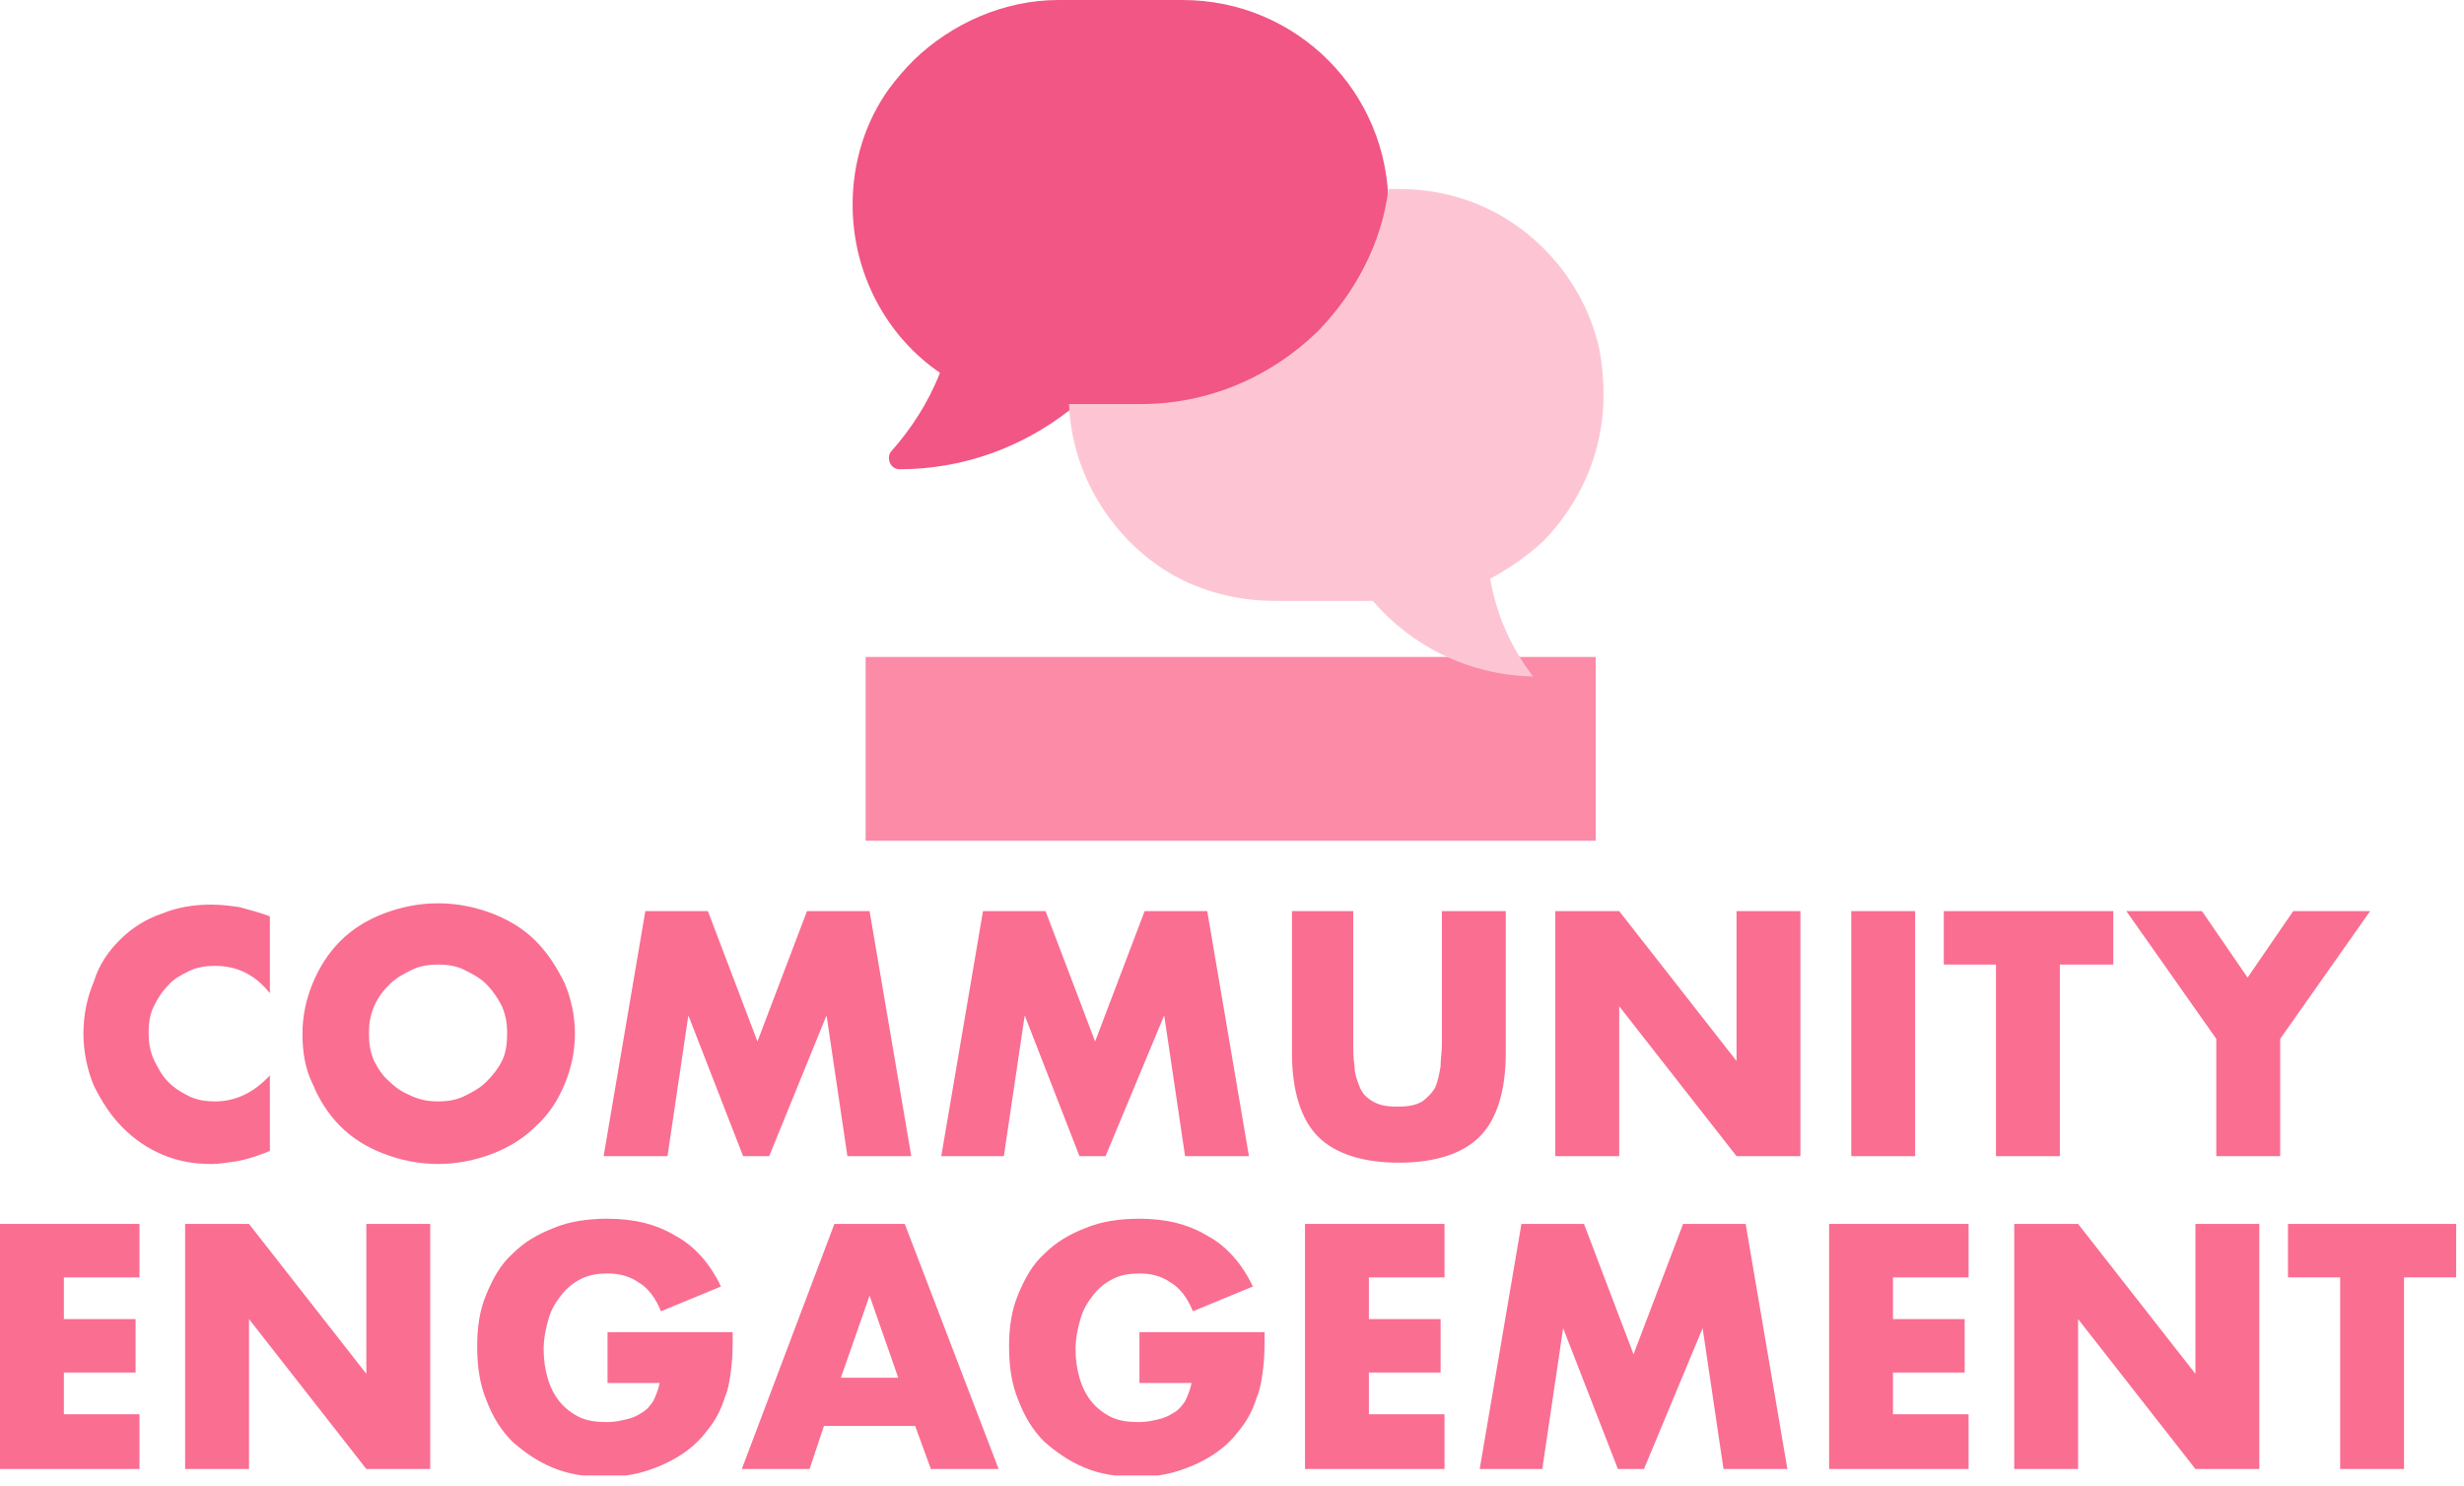 <svg width="189" height="114" viewBox="0 0 189 114" fill="none" xmlns="http://www.w3.org/2000/svg">
<g clip-path="url(#clip0)">
<path d="M20.7 76.2C19.6 74.8 18.2 74.1 16.5 74.1C15.8 74.1 15.1 74.2 14.5 74.5C13.9 74.8 13.3 75.1 12.9 75.6C12.4 76.1 12.1 76.6 11.8 77.2C11.5 77.8 11.4 78.5 11.4 79.2C11.4 80 11.5 80.6 11.8 81.3C12.1 81.9 12.4 82.5 12.9 83C13.4 83.5 13.9 83.8 14.5 84.1C15.1 84.4 15.8 84.5 16.5 84.5C18.1 84.5 19.5 83.8 20.7 82.5V88.3L20.2 88.5C19.4 88.8 18.7 89 18.1 89.1C17.4 89.2 16.8 89.3 16.2 89.3C14.9 89.3 13.7 89.1 12.5 88.6C11.3 88.1 10.3 87.4 9.4 86.5C8.5 85.6 7.8 84.5 7.2 83.3C6.7 82.1 6.4 80.7 6.4 79.3C6.4 77.8 6.7 76.5 7.2 75.3C7.6 74 8.3 73 9.2 72.1C10.1 71.2 11.2 70.5 12.4 70.1C13.6 69.6 14.9 69.4 16.2 69.4C17 69.4 17.7 69.5 18.4 69.6C19.1 69.8 19.9 70 20.7 70.3V76.2Z" fill="#FA6E91"/>
<path d="M23.2 79.3C23.2 77.9 23.5 76.6 24 75.4C24.5 74.2 25.2 73.1 26.1 72.2C27 71.3 28.1 70.6 29.4 70.1C30.7 69.6 32.1 69.3 33.6 69.3C35.1 69.3 36.5 69.6 37.8 70.1C39.1 70.6 40.2 71.3 41.1 72.2C42 73.1 42.7 74.2 43.3 75.4C43.8 76.6 44.1 77.9 44.1 79.3C44.1 80.7 43.8 82 43.3 83.2C42.8 84.4 42.1 85.5 41.1 86.4C40.2 87.3 39.1 88 37.8 88.5C36.5 89 35.1 89.3 33.6 89.3C32.1 89.3 30.7 89 29.4 88.5C28.1 88 27 87.3 26.1 86.4C25.2 85.5 24.5 84.4 24 83.2C23.4 82 23.2 80.7 23.2 79.3ZM28.3 79.3C28.3 80.1 28.4 80.7 28.7 81.4C29 82 29.4 82.6 29.9 83C30.4 83.5 30.9 83.8 31.6 84.1C32.3 84.4 32.9 84.5 33.6 84.5C34.3 84.5 35 84.4 35.6 84.1C36.2 83.8 36.8 83.5 37.3 83C37.8 82.5 38.2 82 38.5 81.4C38.8 80.8 38.9 80.1 38.9 79.3C38.9 78.5 38.8 77.9 38.5 77.2C38.2 76.6 37.8 76 37.3 75.5C36.8 75 36.2 74.7 35.6 74.4C35 74.1 34.3 74 33.6 74C32.9 74 32.2 74.1 31.6 74.4C31 74.7 30.4 75 29.9 75.5C29.4 76 29 76.5 28.7 77.2C28.4 77.9 28.3 78.5 28.3 79.3Z" fill="#FA6E91"/>
<path d="M46.3 88.7L49.5 69.9H54.3L58.1 79.9L61.9 69.9H66.7L69.9 88.7H65L63.4 77.9L59 88.7H57L52.8 77.9L51.2 88.7H46.3Z" fill="#FA6E91"/>
<path d="M72.2 88.7L75.4 69.9H80.2L84 79.9L87.8 69.9H92.6L95.8 88.7H90.9L89.3 77.9L84.8 88.7H82.8L78.6 77.9L77 88.7H72.2Z" fill="#FA6E91"/>
<path d="M103.8 69.9V80.1C103.8 80.6 103.8 81.2 103.9 81.8C103.9 82.4 104.1 82.9 104.3 83.4C104.5 83.9 104.8 84.2 105.3 84.5C105.8 84.8 106.4 84.9 107.2 84.9C108 84.9 108.6 84.8 109.1 84.5C109.5 84.2 109.9 83.8 110.1 83.4C110.3 82.9 110.4 82.4 110.5 81.8C110.5 81.2 110.6 80.7 110.6 80.1V69.9H115.5V80.8C115.5 83.7 114.8 85.9 113.5 87.2C112.2 88.5 110.1 89.2 107.3 89.2C104.5 89.2 102.4 88.5 101.1 87.2C99.8 85.9 99.1 83.7 99.1 80.8V69.9H103.8Z" fill="#FA6E91"/>
<path d="M119.3 88.7V69.9H124.2L133.2 81.4V69.9H138.1V88.7H133.2L124.2 77.2V88.7H119.3Z" fill="#FA6E91"/>
<path d="M146.9 69.9V88.7H142V69.9H146.9Z" fill="#FA6E91"/>
<path d="M158 74V88.7H153.1V74H149.1V69.9H162.1V74H158Z" fill="#FA6E91"/>
<path d="M170 79.7L163.1 69.9H168.9L172.4 75L175.9 69.9H181.8L174.9 79.7V88.7H170V79.7Z" fill="#FA6E91"/>
<path d="M10.7 98H4.9V101.2H10.4V105.3H4.9V108.5H10.7V112.7H0V93.9H10.7V98Z" fill="#FA6E91"/>
<path d="M14.2 112.7V93.9H19.1L28.1 105.4V93.9H33V112.7H28.1L19.1 101.2V112.7H14.2Z" fill="#FA6E91"/>
<path d="M46.5 102.2H56.2C56.2 103.2 56.2 104.1 56.1 104.9C56 105.7 55.9 106.5 55.6 107.2C55.3 108.2 54.8 109.1 54.2 109.8C53.6 110.6 52.9 111.2 52.1 111.7C51.3 112.2 50.4 112.6 49.4 112.9C48.4 113.2 47.4 113.3 46.4 113.3C44.9 113.3 43.6 113.1 42.4 112.6C41.2 112.1 40.2 111.4 39.3 110.6C38.4 109.7 37.8 108.7 37.3 107.4C36.8 106.2 36.6 104.8 36.6 103.3C36.6 101.8 36.8 100.5 37.3 99.3C37.8 98.1 38.4 97 39.3 96.2C40.2 95.3 41.2 94.7 42.5 94.2C43.7 93.7 45.1 93.5 46.6 93.5C48.6 93.5 50.3 93.9 51.8 94.8C53.3 95.6 54.5 97 55.3 98.7L50.7 100.6C50.3 99.6 49.7 98.8 49 98.4C48.3 97.9 47.5 97.7 46.6 97.7C45.9 97.7 45.2 97.8 44.6 98.1C44 98.4 43.5 98.8 43.1 99.3C42.7 99.8 42.3 100.4 42.1 101.1C41.9 101.8 41.7 102.6 41.7 103.5C41.7 104.3 41.8 105 42 105.7C42.2 106.4 42.5 107 42.9 107.5C43.3 108 43.8 108.4 44.4 108.7C45 109 45.7 109.1 46.6 109.1C47.1 109.1 47.6 109 48 108.9C48.5 108.8 48.9 108.6 49.2 108.4C49.6 108.2 49.9 107.8 50.1 107.5C50.3 107.1 50.5 106.6 50.6 106.1H46.6V102.2H46.5Z" fill="#FA6E91"/>
<path d="M70.2 109.4H63.2L62.1 112.7H56.9L64 93.9H69.4L76.6 112.7H71.4L70.2 109.4ZM68.9 105.7L66.7 99.4L64.5 105.7H68.9Z" fill="#FA6E91"/>
<path d="M87.3 102.2H97C97 103.2 97 104.1 96.9 104.9C96.8 105.7 96.7 106.5 96.4 107.2C96.1 108.2 95.6 109.1 95 109.8C94.4 110.6 93.7 111.2 92.9 111.7C92.1 112.2 91.2 112.6 90.2 112.9C89.2 113.2 88.2 113.3 87.2 113.3C85.7 113.3 84.4 113.1 83.2 112.6C82 112.1 81 111.4 80.1 110.6C79.2 109.7 78.6 108.7 78.1 107.4C77.6 106.2 77.4 104.8 77.4 103.3C77.4 101.8 77.6 100.5 78.1 99.3C78.6 98.1 79.2 97 80.1 96.2C81 95.3 82 94.7 83.3 94.2C84.5 93.7 85.9 93.5 87.4 93.5C89.4 93.5 91.1 93.9 92.6 94.8C94.1 95.6 95.3 97 96.1 98.7L91.5 100.6C91.1 99.6 90.5 98.8 89.8 98.4C89.1 97.9 88.3 97.7 87.4 97.7C86.7 97.7 86 97.8 85.4 98.1C84.8 98.4 84.3 98.8 83.9 99.3C83.5 99.8 83.1 100.4 82.9 101.1C82.7 101.8 82.5 102.6 82.5 103.5C82.5 104.3 82.6 105 82.8 105.7C83 106.4 83.3 107 83.7 107.5C84.1 108 84.6 108.4 85.2 108.7C85.8 109 86.5 109.1 87.4 109.1C87.9 109.1 88.4 109 88.8 108.9C89.3 108.8 89.7 108.6 90 108.4C90.4 108.2 90.7 107.8 90.9 107.5C91.1 107.1 91.3 106.6 91.4 106.1H87.4V102.2H87.3Z" fill="#FA6E91"/>
<path d="M110.8 98H105V101.2H110.5V105.3H105V108.5H110.8V112.7H100.1V93.9H110.8V98Z" fill="#FA6E91"/>
<path d="M113.5 112.7L116.7 93.9H121.5L125.3 103.9L129.1 93.9H133.9L137.1 112.7H132.2L130.6 101.9L126.1 112.7H124.1L119.9 101.9L118.3 112.7H113.5Z" fill="#FA6E91"/>
<path d="M151 98H145.2V101.2H150.7V105.3H145.2V108.5H151V112.7H140.3V93.9H151V98Z" fill="#FA6E91"/>
<path d="M154.5 112.7V93.9H159.4L168.4 105.4V93.9H173.3V112.7H168.4L159.4 101.2V112.7H154.5Z" fill="#FA6E91"/>
<path d="M184.4 98V112.7H179.5V98H175.5V93.9H188.5V98H184.4Z" fill="#FA6E91"/>
<path d="M122.4 50.4H66.4V64.5H122.4V50.4Z" fill="#FB8BA7"/>
<path d="M101.9 27C104.7 24.2 106.5 20.2 106.5 15.8C106.5 7.1 99.5 0 90.7 0H83.4H81.2C77 0 73 1.8 70.1 4.6C69.4 5.3 68.8 6 68.2 6.8C66.4 9.3 65.4 12.4 65.4 15.7C65.4 21 68 25.8 72.1 28.6C71.2 30.9 69.9 32.9 68.3 34.7C68 35.2 68.3 36 69 36C73.9 36 78.4 34.3 82 31.5H90.7C95.1 31.6 99.1 29.8 101.9 27Z" fill="#F15685"/>
<path d="M123 30.3C123 29.2 122.9 28 122.7 26.9C122 23.6 120.2 20.6 117.7 18.4C114.9 15.9 111.3 14.5 107.3 14.5H106.5C106 18.6 104 22.4 101.1 25.4C97.4 29 92.6 31 87.5 31H82C82.2 36 84.8 40.5 88.7 43.3C91.2 45.1 94.4 46.1 97.8 46.1H105.3C108.3 49.6 112.7 51.8 117.6 51.9C115.9 49.7 114.8 47.2 114.3 44.4C115.8 43.6 117.2 42.6 118.4 41.5C121.2 38.6 123 34.7 123 30.3Z" fill="#FDC5D3"/>
</g>
<defs>
<clipPath id="clip0">
<rect width="188.4" height="113.2" fill="white"/>
</clipPath>
</defs>
</svg>
